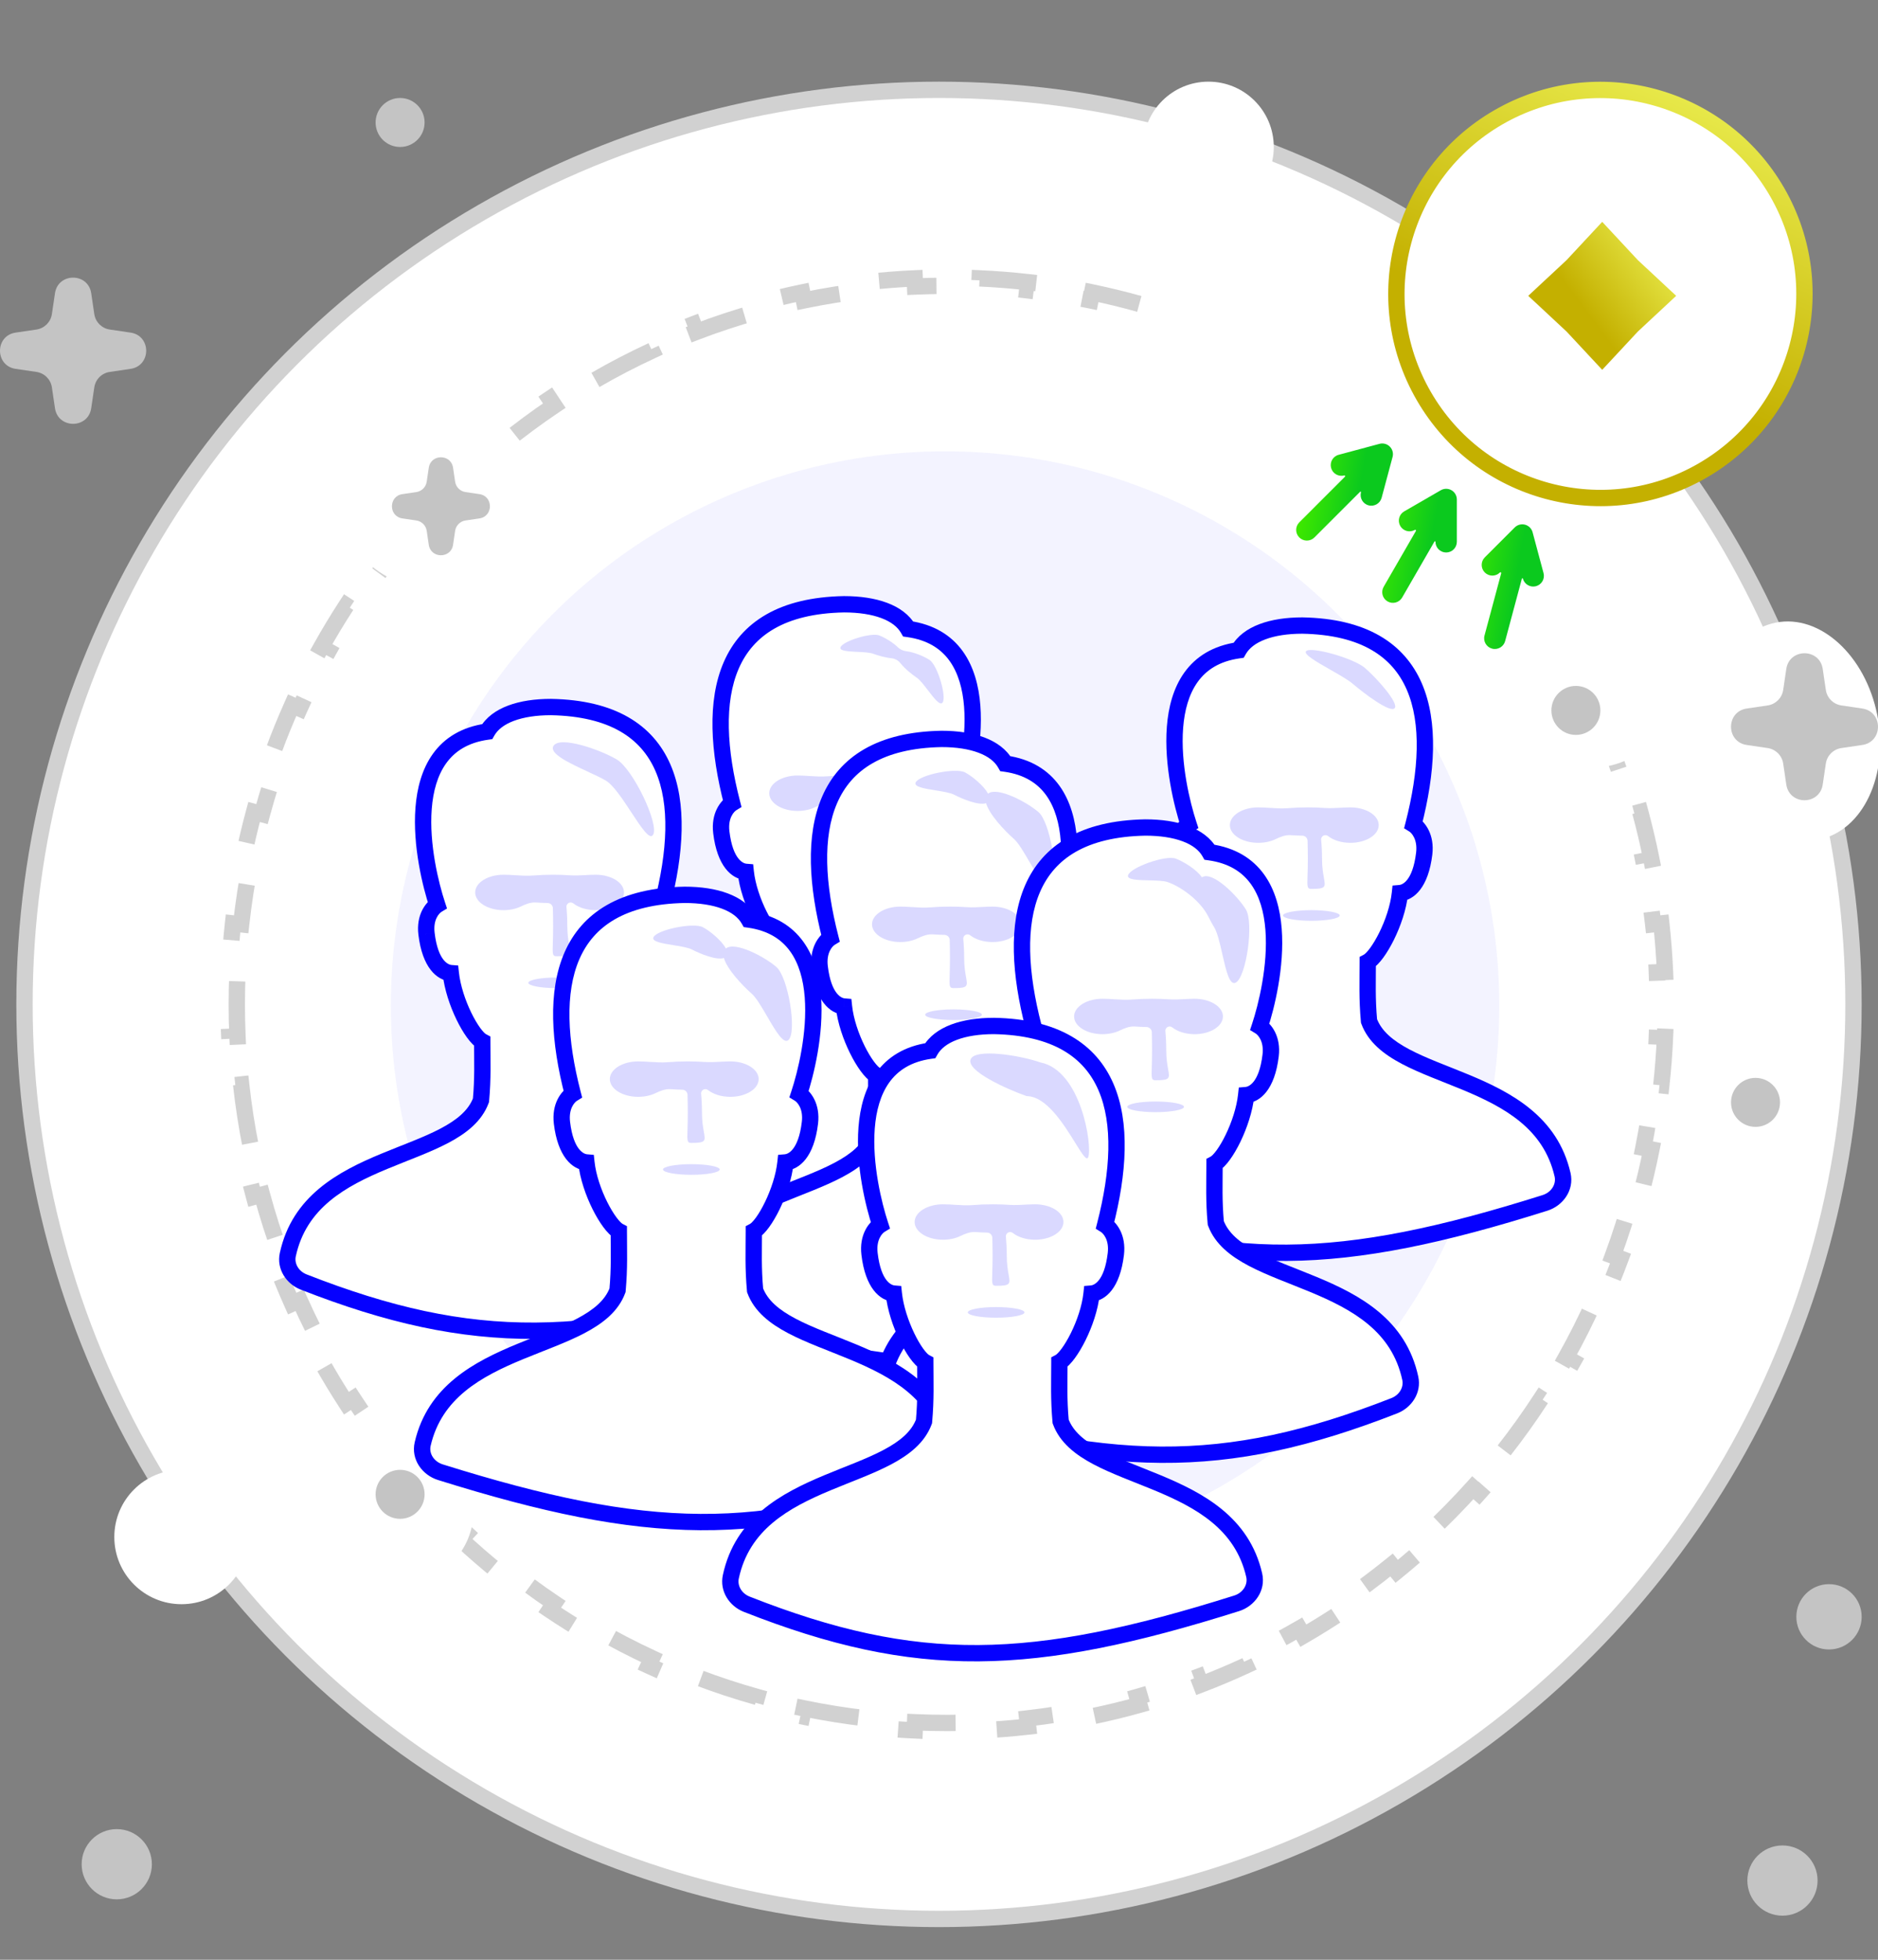 <svg width="115" height="120" viewBox="0 0 115 120" fill="none" xmlns="http://www.w3.org/2000/svg">
<rect x="0" y="0" width="115" height="120" fill="#808080" stroke="none"/>
<g clip-path="url(#clip0)">
<circle cx="57.5" cy="61.5" r="56" fill="white" stroke="#D1D1D1"/>
<path d="M101.73 56.543C101.838 57.523 101.914 58.514 101.957 59.513L101.457 59.535C101.486 60.186 101.5 60.841 101.5 61.5C101.5 62.159 101.486 62.814 101.457 63.465L101.957 63.487C101.914 64.486 101.838 65.477 101.73 66.457L101.233 66.403C101.089 67.714 100.889 69.008 100.633 70.282L101.124 70.381C100.928 71.36 100.7 72.327 100.441 73.281L99.959 73.151C99.615 74.421 99.216 75.669 98.765 76.891L99.234 77.064C98.889 77.999 98.513 78.919 98.109 79.823L97.653 79.618C97.116 80.818 96.528 81.988 95.891 83.127L96.328 83.371C95.842 84.24 95.329 85.09 94.788 85.921L94.369 85.648C93.654 86.748 92.891 87.814 92.084 88.842L92.477 89.15C91.864 89.932 91.224 90.693 90.561 91.43L90.189 91.096C89.313 92.07 88.394 93.005 87.436 93.896L87.777 94.262C87.05 94.938 86.3 95.59 85.529 96.216L85.214 95.828C84.198 96.653 83.145 97.433 82.058 98.164L82.337 98.579C81.514 99.132 80.672 99.659 79.811 100.157L79.561 99.724C78.43 100.378 77.268 100.982 76.077 101.533L76.287 101.987C75.388 102.403 74.473 102.789 73.542 103.144L73.364 102.677C72.147 103.142 70.904 103.553 69.637 103.908L69.772 104.389C68.82 104.656 67.854 104.892 66.876 105.094L66.775 104.604C65.503 104.868 64.21 105.075 62.9 105.224L62.957 105.721C61.976 105.832 60.986 105.911 59.987 105.955L59.965 105.456C59.313 105.485 58.658 105.5 58 105.5C57.342 105.5 56.687 105.485 56.035 105.456L56.013 105.955C55.014 105.911 54.024 105.832 53.043 105.721L53.1 105.224C51.789 105.075 50.497 104.868 49.225 104.604L49.123 105.094C48.146 104.892 47.181 104.656 46.228 104.389L46.363 103.908C45.096 103.553 43.853 103.142 42.636 102.677L42.458 103.144C41.527 102.789 40.612 102.403 39.713 101.987L39.923 101.533C38.732 100.982 37.57 100.378 36.439 99.724L36.189 100.157C35.328 99.659 34.486 99.132 33.663 98.579L33.942 98.164C32.855 97.433 31.802 96.653 30.786 95.828L30.471 96.216C29.7 95.59 28.95 94.938 28.223 94.262L28.564 93.896C27.605 93.005 26.687 92.07 25.811 91.096L25.439 91.43C24.776 90.693 24.136 89.932 23.523 89.15L23.916 88.842C23.109 87.814 22.346 86.748 21.631 85.648L21.212 85.921C20.671 85.09 20.158 84.24 19.672 83.371L20.109 83.127C19.472 81.988 18.884 80.818 18.347 79.618L17.891 79.823C17.487 78.919 17.111 77.999 16.766 77.064L17.235 76.891C16.784 75.669 16.385 74.421 16.041 73.151L15.559 73.281C15.3 72.327 15.072 71.36 14.876 70.381L15.367 70.282C15.111 69.008 14.911 67.714 14.767 66.403L14.27 66.457C14.162 65.477 14.086 64.486 14.043 63.487L14.543 63.465C14.514 62.814 14.5 62.159 14.5 61.5C14.5 60.841 14.514 60.186 14.543 59.535L14.043 59.513C14.086 58.514 14.162 57.523 14.27 56.543L14.767 56.597C14.911 55.286 15.111 53.992 15.367 52.718L14.876 52.619C15.072 51.64 15.3 50.673 15.559 49.718L16.041 49.849C16.385 48.579 16.784 47.331 17.235 46.109L16.766 45.936C17.111 45.001 17.487 44.081 17.891 43.178L18.347 43.382C18.884 42.182 19.472 41.012 20.109 39.873L19.672 39.629C20.158 38.76 20.671 37.91 21.212 37.079L21.631 37.352C22.346 36.252 23.109 35.186 23.916 34.158L23.523 33.849C24.136 33.068 24.776 32.307 25.439 31.57L25.811 31.904C26.687 30.93 27.605 29.995 28.564 29.104L28.223 28.738C28.95 28.062 29.7 27.41 30.471 26.784L30.786 27.172C31.802 26.347 32.855 25.567 33.942 24.836L33.663 24.421C34.486 23.867 35.328 23.341 36.189 22.843L36.439 23.276C37.57 22.622 38.732 22.018 39.923 21.467L39.713 21.014C40.612 20.597 41.527 20.211 42.458 19.856L42.636 20.323C43.853 19.858 45.096 19.447 46.363 19.092L46.228 18.611C47.181 18.344 48.146 18.108 49.123 17.906L49.225 18.395C50.497 18.132 51.789 17.925 53.1 17.776L53.043 17.279C54.024 17.168 55.014 17.09 56.013 17.045L56.035 17.544C56.687 17.515 57.342 17.5 58 17.5C58.658 17.5 59.313 17.515 59.965 17.544L59.987 17.045C60.986 17.09 61.976 17.168 62.957 17.279L62.9 17.776C64.21 17.925 65.503 18.132 66.775 18.395L66.876 17.906C67.854 18.108 68.82 18.344 69.772 18.611L69.637 19.092C70.904 19.447 72.147 19.858 73.364 20.323L73.542 19.856C74.473 20.211 75.388 20.597 76.287 21.014L76.077 21.467C77.268 22.018 78.43 22.622 79.561 23.276L79.811 22.843C80.672 23.341 81.514 23.867 82.337 24.421L82.058 24.836C83.145 25.567 84.198 26.347 85.214 27.172L85.529 26.784C86.3 27.41 87.05 28.062 87.777 28.738L87.436 29.104C88.394 29.995 89.313 30.93 90.189 31.904L90.561 31.57C91.224 32.307 91.864 33.068 92.477 33.849L92.084 34.158C92.891 35.186 93.654 36.252 94.369 37.352L94.788 37.079C95.329 37.91 95.842 38.76 96.328 39.629L95.891 39.873C96.528 41.012 97.116 42.182 97.653 43.382L98.109 43.178C98.513 44.081 98.889 45.001 99.234 45.936L98.765 46.109C99.216 47.331 99.615 48.579 99.959 49.849L100.441 49.718C100.7 50.673 100.928 51.64 101.124 52.619L100.633 52.718C100.889 53.992 101.089 55.286 101.233 56.597L101.73 56.543Z" stroke="#D1D1D1" stroke-dasharray="4 3"/>
<ellipse cx="26.5" cy="31" rx="5.5" ry="5" fill="white"/>
<ellipse cx="110.053" cy="44.767" rx="5" ry="6.772" transform="rotate(-11.173 110.053 44.767)" fill="white"/>
<ellipse cx="97.5" cy="43" rx="4.5" ry="4" fill="white"/>
<circle cx="24.5" cy="92.5" r="4.5" fill="white"/>
<circle r="4" transform="matrix(-1 0 0 1 74 9)" fill="white"/>
<ellipse cx="11.114" cy="94.114" rx="4.114" ry="4.114" fill="white"/>
<path d="M26.256 28.642C26.383 27.786 27.617 27.786 27.744 28.642L27.87 29.496C27.919 29.824 28.176 30.081 28.504 30.13L29.358 30.256C30.214 30.383 30.214 31.617 29.358 31.744L28.504 31.87C28.176 31.919 27.919 32.176 27.87 32.504L27.744 33.358C27.617 34.214 26.383 34.214 26.256 33.358L26.13 32.504C26.081 32.176 25.824 31.919 25.496 31.87L24.642 31.744C23.786 31.617 23.786 30.383 24.642 30.256L25.496 30.13C25.824 30.081 26.081 29.824 26.13 29.496L26.256 28.642Z" fill="#C4C4C4"/>
<path d="M109.384 40.963C109.574 39.679 111.426 39.679 111.616 40.963L111.805 42.244C111.878 42.736 112.264 43.122 112.756 43.195L114.037 43.384C115.321 43.574 115.321 45.426 114.037 45.616L112.756 45.805C112.264 45.878 111.878 46.264 111.805 46.756L111.616 48.037C111.426 49.321 109.574 49.321 109.384 48.037L109.195 46.756C109.122 46.264 108.736 45.878 108.244 45.805L106.963 45.616C105.679 45.426 105.679 43.574 106.963 43.384L108.244 43.195C108.736 43.122 109.122 42.736 109.195 42.244L109.384 40.963Z" fill="#C4C4C4"/>
<path d="M3.366 17.958C3.555 16.681 5.397 16.681 5.586 17.958L5.774 19.232C5.846 19.721 6.23 20.105 6.72 20.178L7.994 20.366C9.271 20.555 9.271 22.397 7.994 22.586L6.72 22.774C6.23 22.846 5.846 23.23 5.774 23.72L5.586 24.994C5.397 26.271 3.555 26.271 3.366 24.994L3.178 23.72C3.106 23.23 2.721 22.846 2.232 22.774L0.958 22.586C-0.319 22.397 -0.319 20.555 0.958 20.366L2.232 20.178C2.721 20.105 3.106 19.721 3.178 19.232L3.366 17.958Z" fill="#C4C4C4"/>
<path d="M69.426 -5.046C69.544 -5.847 70.698 -5.847 70.817 -5.046L70.934 -4.248C70.98 -3.941 71.221 -3.7 71.527 -3.655L72.326 -3.537C73.126 -3.419 73.126 -2.264 72.326 -2.146L71.527 -2.028C71.221 -1.983 70.98 -1.742 70.934 -1.436L70.817 -0.637C70.698 0.163 69.544 0.163 69.426 -0.637L69.308 -1.436C69.263 -1.742 69.022 -1.983 68.715 -2.028L67.917 -2.146C67.116 -2.264 67.116 -3.419 67.917 -3.537L68.715 -3.655C69.022 -3.7 69.263 -3.941 69.308 -4.248L69.426 -5.046Z" fill="#C4C4C4"/>
<circle cx="24.5" cy="91.5" r="1.5" fill="#C4C4C4"/>
<ellipse cx="109.15" cy="115.15" rx="2.15" ry="2.15" fill="#C4C4C4"/>
<ellipse cx="7.15" cy="114.15" rx="2.15" ry="2.15" fill="#C4C4C4"/>
<circle cx="112" cy="99" r="2" fill="#C4C4C4"/>
<circle cx="96.5" cy="43.5" r="1.5" fill="#C4C4C4"/>
<circle cx="107.5" cy="67.5" r="1.5" fill="#C4C4C4"/>
<circle cx="24.5" cy="7.5" r="1.5" fill="#C4C4C4"/>
<path d="M93.313 41.962C89.122 47.412 80.171 47.56 74.015 42.827C67.858 38.093 65.221 29.034 69.412 23.584C73.603 18.133 70.876 10.177 89.192 23.089C108.992 37.048 97.504 36.511 93.313 41.962Z" fill="white"/>
<circle opacity="0.05" cx="57.871" cy="61.574" r="33.938" fill="#0500FF"/>
<path d="M55.996 61.215C55.871 59.828 55.919 58.859 55.919 57.592C56.545 57.262 57.668 55.16 57.858 53.385C58.35 53.345 59.127 52.863 59.355 50.96C59.477 49.938 58.99 49.363 58.693 49.183C59.495 46.765 61.16 39.287 55.613 38.514C55.042 37.509 53.581 37 51.681 37C44.082 37.14 43.165 42.754 44.831 49.183C44.535 49.363 44.047 49.938 44.169 50.96C44.398 52.863 45.173 53.345 45.666 53.385C45.855 55.16 47.022 57.262 47.651 57.592C47.651 58.859 47.698 59.828 47.572 61.215C46.16 65.023 37.116 64.249 35.641 70.627C35.464 71.392 35.975 72.118 36.723 72.352C49.384 76.319 56.438 76.511 66.929 72.406C67.613 72.138 68.061 71.445 67.906 70.725C66.506 64.241 57.416 65.043 55.996 61.215Z" fill="white"/>
<path d="M55.996 61.215L55.498 61.26L55.504 61.326L55.527 61.389L55.996 61.215ZM55.919 57.592L55.686 57.149L55.419 57.29V57.592H55.919ZM57.858 53.385L57.817 52.887L57.404 52.92L57.361 53.332L57.858 53.385ZM59.355 50.96L58.858 50.9L58.858 50.901L59.355 50.96ZM58.693 49.183L58.218 49.025L58.093 49.403L58.433 49.61L58.693 49.183ZM55.613 38.514L55.178 38.761L55.3 38.975L55.544 39.009L55.613 38.514ZM51.681 37V36.5L51.672 36.5L51.681 37ZM44.831 49.183L45.092 49.609L45.408 49.416L45.315 49.057L44.831 49.183ZM44.169 50.96L43.673 51.019L43.673 51.019L44.169 50.96ZM45.666 53.385L46.163 53.332L46.12 52.92L45.707 52.887L45.666 53.385ZM47.651 57.592H48.151V57.289L47.883 57.149L47.651 57.592ZM47.572 61.215L48.041 61.389L48.064 61.326L48.07 61.26L47.572 61.215ZM66.929 72.406L67.111 72.872L66.929 72.406ZM67.906 70.725L68.394 70.62L67.906 70.725ZM35.641 70.627L35.154 70.514L35.641 70.627ZM36.723 72.352L36.872 71.875L36.723 72.352ZM56.494 61.17C56.371 59.812 56.419 58.881 56.419 57.592H55.419C55.419 58.837 55.37 59.843 55.498 61.26L56.494 61.17ZM56.151 58.034C56.416 57.895 56.66 57.62 56.864 57.338C57.081 57.038 57.301 56.663 57.502 56.249C57.902 55.425 58.252 54.399 58.355 53.438L57.361 53.332C57.273 54.147 56.968 55.059 56.602 55.812C56.42 56.187 56.23 56.509 56.054 56.752C55.866 57.012 55.735 57.123 55.686 57.149L56.151 58.034ZM57.899 53.883C58.738 53.814 59.611 53.028 59.851 51.019L58.858 50.901C58.643 52.697 57.963 52.875 57.817 52.887L57.899 53.883ZM59.851 51.02C59.997 49.802 59.416 49.037 58.953 48.756L58.433 49.61C58.564 49.69 58.957 50.075 58.858 50.9L59.851 51.02ZM59.167 49.34C59.577 48.105 60.216 45.557 60.032 43.193C59.94 42.007 59.637 40.824 58.953 39.874C58.256 38.909 57.195 38.229 55.682 38.019L55.544 39.009C56.805 39.185 57.615 39.73 58.142 40.459C58.679 41.205 58.951 42.187 59.035 43.27C59.204 45.443 58.61 47.843 58.218 49.025L59.167 49.34ZM56.048 38.267C55.688 37.632 55.067 37.191 54.321 36.912C53.575 36.632 52.671 36.5 51.681 36.5V37.5C52.591 37.5 53.368 37.622 53.97 37.848C54.572 38.074 54.968 38.39 55.178 38.761L56.048 38.267ZM51.672 36.5C49.713 36.536 48.143 36.926 46.922 37.625C45.695 38.328 44.849 39.328 44.323 40.533C43.284 42.915 43.506 46.063 44.347 49.308L45.315 49.057C44.49 45.873 44.338 43 45.24 40.933C45.685 39.914 46.389 39.083 47.419 38.493C48.456 37.899 49.85 37.534 51.691 37.5L51.672 36.5ZM44.571 48.756C44.109 49.038 43.528 49.801 43.673 51.019L44.666 50.901C44.567 50.075 44.961 49.689 45.092 49.609L44.571 48.756ZM43.673 51.019C43.914 53.028 44.786 53.814 45.625 53.883L45.707 52.887C45.561 52.875 44.881 52.697 44.666 50.9L43.673 51.019ZM45.169 53.438C45.272 54.402 45.635 55.429 46.046 56.254C46.253 56.668 46.479 57.043 46.7 57.342C46.909 57.624 47.156 57.897 47.418 58.034L47.883 57.149C47.831 57.122 47.697 57.008 47.504 56.747C47.324 56.504 47.128 56.181 46.941 55.807C46.565 55.054 46.25 54.143 46.163 53.332L45.169 53.438ZM47.151 57.592C47.151 58.881 47.197 59.812 47.075 61.17L48.07 61.26C48.198 59.843 48.151 58.838 48.151 57.592H47.151ZM47.104 61.041C46.816 61.817 46.122 62.408 45.087 62.953C44.045 63.501 42.788 63.94 41.44 64.495C38.814 65.576 35.953 67.06 35.154 70.514L36.128 70.74C36.804 67.816 39.202 66.498 41.821 65.42C43.094 64.895 44.455 64.415 45.552 63.838C46.656 63.257 47.623 62.517 48.041 61.389L47.104 61.041ZM36.573 72.829C42.923 74.819 47.906 75.875 52.636 75.906C57.374 75.937 61.824 74.94 67.111 72.872L66.746 71.94C61.542 73.977 57.22 74.936 52.643 74.906C48.058 74.876 43.184 73.853 36.872 71.875L36.573 72.829ZM68.394 70.62C67.636 67.109 64.782 65.603 62.15 64.512C60.799 63.952 59.539 63.512 58.492 62.961C57.452 62.415 56.755 61.822 56.465 61.041L55.527 61.389C55.947 62.522 56.919 63.264 58.026 63.846C59.127 64.425 60.493 64.907 61.767 65.436C64.385 66.522 66.775 67.857 67.417 70.831L68.394 70.62ZM67.111 72.872C67.983 72.53 68.61 71.62 68.394 70.62L67.417 70.831C67.512 71.271 67.243 71.746 66.746 71.94L67.111 72.872ZM35.154 70.514C34.906 71.582 35.627 72.533 36.573 72.829L36.872 71.875C36.323 71.703 36.021 71.202 36.128 70.74L35.154 70.514Z" fill="#0500FF"/>
<path d="M29.453 67.371C29.578 65.992 29.53 65.029 29.53 63.768C28.908 63.441 27.793 61.351 27.604 59.585C27.115 59.545 26.343 59.066 26.117 57.174C25.995 56.158 26.48 55.587 26.775 55.407C25.978 53.003 24.324 45.567 29.834 44.798C30.401 43.799 31.852 43.293 33.739 43.293C41.288 43.432 42.198 49.014 40.543 55.407C40.837 55.587 41.322 56.158 41.201 57.174C40.974 59.066 40.203 59.545 39.714 59.585C39.526 61.35 38.367 63.441 37.743 63.768C37.743 65.029 37.696 65.992 37.82 67.371C39.224 71.158 48.206 70.388 49.672 76.73C49.848 77.491 49.34 78.212 48.597 78.445C36.021 82.39 29.014 82.581 18.594 78.499C17.915 78.233 17.469 77.543 17.623 76.828C19.014 70.38 28.043 71.177 29.453 67.371Z" fill="white"/>
<path d="M29.453 67.371L29.951 67.416L29.945 67.482L29.922 67.545L29.453 67.371ZM29.53 63.768L29.763 63.326L30.03 63.467V63.768H29.53ZM27.604 59.585L27.645 59.087L28.058 59.121L28.101 59.532L27.604 59.585ZM26.117 57.174L26.614 57.114L26.614 57.115L26.117 57.174ZM26.775 55.407L27.249 55.25L27.374 55.627L27.035 55.834L26.775 55.407ZM29.834 44.798L30.268 45.045L30.147 45.259L29.903 45.293L29.834 44.798ZM33.739 43.293V42.793L33.748 42.793L33.739 43.293ZM40.543 55.407L40.283 55.834L39.967 55.64L40.059 55.282L40.543 55.407ZM41.201 57.174L41.697 57.233L41.697 57.233L41.201 57.174ZM39.714 59.585L39.217 59.532L39.26 59.121L39.673 59.087L39.714 59.585ZM37.743 63.768H37.243V63.466L37.51 63.326L37.743 63.768ZM37.82 67.371L37.352 67.545L37.328 67.482L37.322 67.416L37.82 67.371ZM18.594 78.499L18.412 78.965L18.594 78.499ZM17.623 76.828L17.135 76.722L17.623 76.828ZM49.672 76.73L50.159 76.617L49.672 76.73ZM48.597 78.445L48.448 77.968H48.448L48.597 78.445ZM28.955 67.326C29.077 65.976 29.03 65.051 29.03 63.768H30.03C30.03 65.007 30.078 66.007 29.951 67.416L28.955 67.326ZM29.297 64.211C29.034 64.072 28.791 63.798 28.588 63.518C28.372 63.219 28.154 62.846 27.954 62.434C27.557 61.614 27.209 60.594 27.107 59.639L28.101 59.532C28.188 60.342 28.491 61.249 28.854 61.998C29.035 62.37 29.224 62.691 29.398 62.932C29.585 63.19 29.715 63.301 29.763 63.326L29.297 64.211ZM27.563 60.084C26.727 60.015 25.859 59.231 25.621 57.233L26.614 57.115C26.827 58.901 27.503 59.075 27.645 59.087L27.563 60.084ZM25.621 57.233C25.476 56.022 26.054 55.261 26.515 54.98L27.035 55.834C26.906 55.912 26.515 56.295 26.614 57.114L25.621 57.233ZM26.3 55.564C25.893 54.335 25.258 51.802 25.441 49.45C25.533 48.272 25.833 47.094 26.514 46.15C27.206 45.189 28.261 44.513 29.765 44.303L29.903 45.293C28.651 45.468 27.847 46.009 27.325 46.734C26.791 47.475 26.522 48.451 26.438 49.528C26.27 51.688 26.86 54.075 27.249 55.25L26.3 55.564ZM29.399 44.551C29.757 43.919 30.374 43.481 31.116 43.203C31.858 42.924 32.755 42.793 33.739 42.793V43.793C32.836 43.793 32.065 43.915 31.467 44.139C30.869 44.363 30.477 44.677 30.268 45.045L29.399 44.551ZM33.748 42.793C35.695 42.829 37.255 43.216 38.468 43.912C39.688 44.611 40.528 45.606 41.051 46.805C42.084 49.175 41.863 52.305 41.027 55.532L40.059 55.282C40.879 52.116 41.03 49.259 40.134 47.205C39.692 46.192 38.993 45.366 37.971 44.779C36.942 44.189 35.558 43.827 33.73 43.793L33.748 42.793ZM40.804 54.98C41.264 55.261 41.842 56.022 41.697 57.233L40.704 57.115C40.802 56.295 40.411 55.912 40.283 55.834L40.804 54.98ZM41.697 57.233C41.458 59.231 40.591 60.015 39.755 60.084L39.673 59.087C39.815 59.075 40.49 58.901 40.704 57.114L41.697 57.233ZM40.211 59.638C40.109 60.597 39.748 61.619 39.339 62.439C39.134 62.851 38.91 63.224 38.69 63.522C38.482 63.802 38.237 64.073 37.975 64.211L37.51 63.326C37.561 63.299 37.694 63.186 37.886 62.927C38.064 62.686 38.259 62.364 38.445 61.992C38.818 61.244 39.131 60.338 39.217 59.532L40.211 59.638ZM38.243 63.768C38.243 65.05 38.197 65.976 38.318 67.326L37.322 67.416C37.195 66.007 37.243 65.007 37.243 63.768H38.243ZM38.289 67.197C38.575 67.968 39.263 68.555 40.291 69.097C41.326 69.642 42.574 70.078 43.913 70.63C46.522 71.705 49.365 73.181 50.159 76.617L49.185 76.843C48.513 73.937 46.133 72.627 43.532 71.555C42.267 71.033 40.915 70.555 39.825 69.981C38.728 69.404 37.767 68.667 37.352 67.545L38.289 67.197ZM48.747 78.922C42.44 80.901 37.489 81.951 32.791 81.982C28.084 82.013 23.663 81.021 18.412 78.965L18.776 78.033C23.945 80.058 28.238 81.012 32.784 80.982C37.338 80.952 42.179 79.935 48.448 77.968L48.747 78.922ZM17.135 76.722C17.888 73.23 20.725 71.732 23.339 70.647C24.681 70.09 25.932 69.653 26.973 69.105C28.005 68.562 28.697 67.973 28.985 67.197L29.922 67.545C29.504 68.672 28.539 69.411 27.438 69.99C26.345 70.565 24.988 71.045 23.723 71.571C21.122 72.65 18.75 73.978 18.112 76.933L17.135 76.722ZM18.412 78.965C17.544 78.624 16.92 77.718 17.135 76.722L18.112 76.933C18.018 77.369 18.285 77.841 18.776 78.033L18.412 78.965ZM50.159 76.617C50.405 77.681 49.689 78.627 48.747 78.922L48.448 77.968C48.991 77.798 49.291 77.301 49.185 76.843L50.159 76.617Z" fill="#0500FF"/>
<path d="M75.465 62.517C75.59 61.13 75.542 60.162 75.542 58.894C74.919 58.565 73.804 56.463 73.616 54.688C73.126 54.647 72.355 54.165 72.129 52.263C72.007 51.241 72.491 50.666 72.786 50.485C71.99 48.068 70.336 40.589 75.845 39.816C76.412 38.811 77.864 38.303 79.751 38.303C87.299 38.443 88.21 44.057 86.555 50.485C86.849 50.666 87.334 51.241 87.212 52.263C86.986 54.165 86.215 54.647 85.726 54.688C85.538 56.462 84.379 58.565 83.754 58.894C83.754 60.162 83.708 61.13 83.832 62.517C85.236 66.326 94.218 65.552 95.684 71.93C95.86 72.695 95.352 73.421 94.609 73.655C82.033 77.622 75.026 77.814 64.606 73.709C63.926 73.441 63.481 72.748 63.635 72.028C65.026 65.544 74.054 66.346 75.465 62.517Z" fill="white"/>
<path d="M75.465 62.517L75.963 62.562L75.957 62.628L75.934 62.69L75.465 62.517ZM75.542 58.894L75.776 58.453L76.042 58.593V58.894H75.542ZM73.616 54.688L73.657 54.189L74.069 54.224L74.113 54.635L73.616 54.688ZM72.129 52.263L72.626 52.203L72.626 52.204L72.129 52.263ZM72.786 50.485L73.261 50.329L73.385 50.705L73.048 50.912L72.786 50.485ZM75.845 39.816L76.281 40.062L76.159 40.277L75.915 40.312L75.845 39.816ZM79.751 38.303V37.803L79.76 37.803L79.751 38.303ZM86.555 50.485L86.293 50.911L85.979 50.718L86.071 50.361L86.555 50.485ZM87.212 52.263L87.709 52.321L87.709 52.322L87.212 52.263ZM85.726 54.688L85.228 54.635L85.272 54.224L85.684 54.189L85.726 54.688ZM83.754 58.894H83.254V58.593L83.521 58.452L83.754 58.894ZM83.832 62.517L83.363 62.69L83.34 62.628L83.334 62.562L83.832 62.517ZM64.606 73.709L64.422 74.174L64.606 73.709ZM63.635 72.028L63.146 71.923L63.635 72.028ZM95.684 71.93L96.171 71.818L95.684 71.93ZM94.609 73.655L94.459 73.178L94.609 73.655ZM74.967 62.473C75.089 61.115 75.042 60.184 75.042 58.894H76.042C76.042 60.14 76.09 61.145 75.963 62.562L74.967 62.473ZM75.308 59.336C75.044 59.197 74.802 58.922 74.599 58.64C74.383 58.34 74.165 57.964 73.966 57.55C73.568 56.726 73.221 55.701 73.119 54.74L74.113 54.635C74.2 55.45 74.504 56.363 74.867 57.116C75.047 57.49 75.236 57.813 75.411 58.056C75.598 58.316 75.728 58.427 75.776 58.453L75.308 59.336ZM73.575 55.186C72.737 55.117 71.871 54.328 71.632 52.322L72.626 52.204C72.839 54.003 73.516 54.178 73.657 54.189L73.575 55.186ZM71.633 52.322C71.487 51.106 72.064 50.342 72.525 50.059L73.048 50.912C72.919 50.991 72.527 51.376 72.626 52.203L71.633 52.322ZM72.311 50.642C71.904 49.406 71.27 46.859 71.453 44.496C71.544 43.311 71.845 42.127 72.525 41.178C73.216 40.213 74.272 39.532 75.776 39.321L75.915 40.312C74.665 40.487 73.86 41.031 73.338 41.761C72.803 42.507 72.534 43.489 72.45 44.573C72.281 46.746 72.872 49.147 73.261 50.329L72.311 50.642ZM75.41 39.571C75.768 38.936 76.385 38.495 77.127 38.215C77.869 37.935 78.767 37.803 79.751 37.803V38.803C78.848 38.803 78.077 38.925 77.48 39.151C76.882 39.376 76.49 39.692 76.281 40.062L75.41 39.571ZM79.76 37.803C81.707 37.839 83.268 38.229 84.481 38.928C85.701 39.632 86.541 40.632 87.063 41.837C88.095 44.218 87.875 47.365 87.039 50.61L86.071 50.361C86.891 47.177 87.042 44.303 86.145 42.235C85.703 41.215 85.004 40.384 83.981 39.795C82.953 39.201 81.569 38.837 79.742 38.803L79.76 37.803ZM86.817 50.059C87.276 50.342 87.853 51.106 87.709 52.321L86.716 52.204C86.814 51.377 86.422 50.99 86.293 50.911L86.817 50.059ZM87.709 52.322C87.47 54.328 86.605 55.117 85.767 55.186L85.684 54.189C85.825 54.178 86.501 54.003 86.716 52.203L87.709 52.322ZM86.223 54.74C86.121 55.704 85.76 56.731 85.352 57.555C85.146 57.969 84.922 58.344 84.702 58.644C84.495 58.926 84.25 59.198 83.988 59.337L83.521 58.452C83.571 58.426 83.705 58.312 83.897 58.051C84.075 57.808 84.27 57.485 84.456 57.111C84.83 56.357 85.143 55.447 85.228 54.635L86.223 54.74ZM84.254 58.894C84.254 60.183 84.208 61.115 84.33 62.473L83.334 62.562C83.207 61.145 83.254 60.141 83.254 58.894H84.254ZM84.301 62.345C84.587 63.121 85.276 63.712 86.304 64.256C87.339 64.804 88.587 65.243 89.926 65.798C92.535 66.88 95.377 68.364 96.171 71.818L95.197 72.042C94.525 69.118 92.142 67.8 89.543 66.722C88.278 66.198 86.926 65.717 85.836 65.14C84.739 64.559 83.778 63.818 83.363 62.69L84.301 62.345ZM94.759 74.132C88.452 76.121 83.501 77.178 78.802 77.209C74.095 77.24 69.674 76.243 64.422 74.174L64.789 73.243C69.958 75.28 74.25 76.239 78.796 76.209C83.349 76.179 88.19 75.156 94.459 73.178L94.759 74.132ZM63.146 71.923C63.899 68.413 66.735 66.907 69.35 65.815C70.692 65.255 71.943 64.815 72.983 64.265C74.015 63.719 74.708 63.126 74.996 62.345L75.934 62.69C75.517 63.823 74.552 64.566 73.451 65.149C72.358 65.727 71 66.21 69.735 66.738C67.136 67.823 64.762 69.159 64.124 72.133L63.146 71.923ZM64.422 74.174C63.553 73.832 62.933 72.92 63.146 71.923L64.124 72.133C64.029 72.576 64.299 73.05 64.789 73.243L64.422 74.174ZM96.171 71.818C96.416 72.883 95.703 73.834 94.759 74.132L94.459 73.178C95 73.007 95.303 72.507 95.197 72.042L96.171 71.818Z" fill="#0500FF"/>
<g opacity="0.15">
<path d="M52.514 39.916C51.945 39.888 51.383 39.86 51.468 39.634C51.607 39.26 53.333 38.719 53.837 38.907C54.153 39.025 54.672 39.331 54.982 39.635C55.116 39.768 55.308 39.855 55.496 39.876C55.97 39.929 56.613 40.202 56.929 40.415C57.408 40.737 57.974 42.638 57.722 43.014C57.569 43.24 57.2 42.759 56.827 42.272C56.582 41.952 56.336 41.63 56.146 41.503C55.86 41.31 55.406 40.948 55.139 40.608C55.012 40.445 54.809 40.327 54.603 40.307C54.216 40.271 53.742 40.132 53.461 40.027C53.261 39.953 52.886 39.934 52.514 39.916Z" fill="#0500FF"/>
<path d="M53.832 54.104C53.832 54.284 53.055 54.43 52.096 54.43C51.138 54.43 50.36 54.284 50.36 54.104C50.36 53.925 51.138 53.779 52.096 53.779C53.055 53.779 53.832 53.925 53.832 54.104Z" fill="#0500FF"/>
<path d="M49.903 49.43C49.609 49.572 49.241 49.656 48.841 49.656C47.883 49.656 47.105 49.17 47.105 48.571C47.105 47.972 47.883 47.486 48.841 47.486C49.083 47.486 49.326 47.502 49.569 47.517C49.936 47.541 50.303 47.564 50.666 47.534C51.046 47.503 51.454 47.486 51.879 47.486C52.242 47.486 52.594 47.498 52.925 47.522C53.236 47.543 53.548 47.526 53.861 47.509C54.069 47.498 54.276 47.486 54.483 47.486C55.442 47.486 56.219 47.972 56.219 48.571C56.219 49.17 55.442 49.656 54.483 49.656C53.935 49.656 53.446 49.497 53.128 49.249C53.072 49.206 53.006 49.181 52.936 49.186C52.79 49.196 52.68 49.326 52.694 49.471C52.728 49.827 52.747 50.22 52.747 50.633C52.747 51.149 52.813 51.524 52.861 51.795C52.964 52.372 52.982 52.477 52.096 52.477C51.835 52.477 51.839 52.357 51.86 51.672C51.868 51.413 51.879 51.075 51.879 50.633C51.879 50.244 51.871 49.874 51.864 49.535C51.86 49.361 51.718 49.222 51.544 49.218C51.297 49.213 51.057 49.202 50.826 49.186C50.505 49.164 50.192 49.29 49.903 49.43Z" fill="#0500FF"/>
</g>
<g opacity="0.15">
<path d="M39.993 51.115C39.789 51.461 39.263 50.661 38.664 49.749C38.141 48.953 37.562 48.071 37.093 47.794C36.81 47.628 36.405 47.44 35.975 47.24C34.873 46.729 33.616 46.145 33.89 45.678C34.272 45.031 36.755 45.907 37.761 46.499C38.767 47.092 40.374 50.468 39.993 51.115Z" fill="#0500FF"/>
<path d="M35.824 60.18C35.824 60.359 35.047 60.505 34.088 60.505C33.13 60.505 32.352 60.359 32.352 60.18C32.352 60 33.13 59.854 34.088 59.854C35.047 59.854 35.824 60 35.824 60.18Z" fill="#0500FF"/>
<path d="M31.895 55.505C31.602 55.647 31.233 55.731 30.834 55.731C29.875 55.731 29.098 55.246 29.098 54.646C29.098 54.047 29.875 53.561 30.834 53.561C31.075 53.561 31.318 53.577 31.561 53.592C31.928 53.616 32.295 53.639 32.658 53.609C33.038 53.578 33.446 53.561 33.871 53.561C34.235 53.561 34.586 53.574 34.917 53.597C35.228 53.618 35.541 53.601 35.853 53.584C36.061 53.573 36.268 53.561 36.475 53.561C37.434 53.561 38.211 54.047 38.211 54.646C38.211 55.246 37.434 55.731 36.475 55.731C35.927 55.731 35.438 55.572 35.12 55.324C35.065 55.281 34.998 55.256 34.928 55.261C34.782 55.271 34.672 55.401 34.686 55.546C34.72 55.902 34.739 56.295 34.739 56.708C34.739 57.224 34.806 57.599 34.854 57.87C34.956 58.447 34.974 58.552 34.088 58.552C33.827 58.552 33.831 58.433 33.853 57.747C33.861 57.489 33.871 57.15 33.871 56.708C33.871 56.32 33.863 55.949 33.856 55.61C33.852 55.436 33.71 55.297 33.536 55.294C33.289 55.289 33.049 55.278 32.818 55.261C32.497 55.239 32.184 55.365 31.895 55.505Z" fill="#0500FF"/>
</g>
<path d="M61.941 69.46C61.817 68.073 61.864 67.104 61.864 65.837C62.487 65.507 63.602 63.406 63.79 61.63C64.28 61.59 65.051 61.108 65.277 59.205C65.399 58.183 64.915 57.608 64.62 57.428C65.416 55.01 67.07 47.532 61.561 46.759C60.994 45.754 59.542 45.245 57.655 45.245C50.107 45.385 49.196 50.999 50.851 57.428C50.557 57.608 50.073 58.183 50.194 59.205C50.421 61.108 51.191 61.59 51.681 61.63C51.868 63.405 53.028 65.507 53.652 65.837C53.652 67.104 53.699 68.073 53.574 69.46C52.171 73.269 43.188 72.494 41.722 78.872C41.547 79.637 42.055 80.363 42.797 80.597C55.373 84.564 62.38 84.756 72.8 80.651C73.48 80.383 73.925 79.69 73.771 78.971C72.38 72.486 63.352 73.288 61.941 69.46Z" fill="white"/>
<path d="M61.941 69.46L61.443 69.504L61.449 69.571L61.472 69.633L61.941 69.46ZM61.864 65.837L61.63 65.395L61.364 65.536V65.837H61.864ZM63.79 61.63L63.749 61.132L63.337 61.166L63.293 61.577L63.79 61.63ZM65.277 59.205L64.781 59.146L64.781 59.146L65.277 59.205ZM64.62 57.428L64.145 57.271L64.021 57.647L64.359 57.854L64.62 57.428ZM61.561 46.759L61.125 47.005L61.247 47.22L61.492 47.254L61.561 46.759ZM57.655 45.245V44.745L57.646 44.745L57.655 45.245ZM50.851 57.428L51.113 57.854L51.427 57.661L51.335 57.303L50.851 57.428ZM50.194 59.205L49.697 59.264L49.697 59.264L50.194 59.205ZM51.681 61.63L52.178 61.578L52.134 61.166L51.722 61.132L51.681 61.63ZM53.652 65.837H54.152V65.535L53.885 65.395L53.652 65.837ZM53.574 69.46L54.043 69.633L54.066 69.571L54.072 69.504L53.574 69.46ZM72.8 80.651L72.984 81.116L72.8 80.651ZM73.771 78.971L74.26 78.866L73.771 78.971ZM41.722 78.872L41.235 78.76L41.722 78.872ZM42.797 80.597L42.948 80.12L42.797 80.597ZM62.439 69.415C62.317 68.057 62.364 67.126 62.364 65.837H61.364C61.364 67.083 61.316 68.088 61.443 69.504L62.439 69.415ZM62.098 66.279C62.362 66.139 62.605 65.864 62.807 65.582C63.023 65.282 63.241 64.907 63.441 64.493C63.838 63.669 64.186 62.643 64.288 61.683L63.293 61.577C63.207 62.393 62.903 63.306 62.54 64.058C62.359 64.433 62.17 64.756 61.995 64.998C61.808 65.258 61.678 65.37 61.63 65.395L62.098 66.279ZM63.831 62.128C64.669 62.059 65.535 61.27 65.774 59.264L64.781 59.146C64.567 60.945 63.89 61.12 63.749 61.132L63.831 62.128ZM65.774 59.264C65.919 58.048 65.342 57.284 64.881 57.001L64.359 57.854C64.488 57.933 64.879 58.319 64.781 59.146L65.774 59.264ZM65.095 57.584C65.502 56.349 66.136 53.802 65.954 51.438C65.862 50.253 65.561 49.07 64.882 48.121C64.19 47.155 63.135 46.475 61.63 46.264L61.492 47.254C62.742 47.429 63.546 47.974 64.069 48.703C64.603 49.449 64.873 50.432 64.956 51.515C65.125 53.688 64.534 56.089 64.145 57.271L65.095 57.584ZM61.996 46.513C61.638 45.879 61.022 45.437 60.28 45.157C59.538 44.877 58.639 44.745 57.655 44.745V45.745C58.558 45.745 59.329 45.867 59.926 46.093C60.524 46.318 60.916 46.634 61.125 47.005L61.996 46.513ZM57.646 44.745C55.7 44.781 54.138 45.171 52.925 45.871C51.706 46.574 50.865 47.575 50.343 48.779C49.311 51.161 49.532 54.308 50.367 57.552L51.335 57.303C50.516 54.119 50.364 51.245 51.261 49.177C51.703 48.157 52.402 47.327 53.425 46.737C54.453 46.144 55.837 45.779 57.665 45.745L57.646 44.745ZM50.589 57.002C50.13 57.284 49.553 58.048 49.697 59.264L50.69 59.146C50.592 58.319 50.984 57.933 51.113 57.854L50.589 57.002ZM49.697 59.264C49.936 61.27 50.802 62.059 51.639 62.128L51.722 61.132C51.581 61.12 50.905 60.945 50.69 59.146L49.697 59.264ZM51.183 61.683C51.285 62.646 51.646 63.673 52.055 64.498C52.26 64.912 52.484 65.287 52.704 65.586C52.911 65.868 53.157 66.141 53.418 66.279L53.885 65.395C53.835 65.368 53.701 65.254 53.51 64.994C53.331 64.751 53.136 64.427 52.95 64.053C52.577 63.3 52.264 62.389 52.178 61.578L51.183 61.683ZM53.152 65.837C53.152 67.126 53.198 68.057 53.076 69.415L54.072 69.504C54.199 68.088 54.152 67.083 54.152 65.837H53.152ZM53.105 69.287C52.819 70.064 52.13 70.654 51.102 71.198C50.068 71.747 48.819 72.185 47.48 72.741C44.871 73.822 42.029 75.306 41.235 78.76L42.21 78.984C42.882 76.06 45.264 74.742 47.863 73.664C49.128 73.14 50.48 72.659 51.57 72.082C52.668 71.501 53.628 70.76 54.043 69.633L53.105 69.287ZM42.647 81.074C48.954 83.064 53.905 84.12 58.604 84.151C63.311 84.182 67.732 83.185 72.984 81.116L72.617 80.186C67.448 82.222 63.156 83.181 58.611 83.151C54.057 83.121 49.216 82.098 42.948 80.12L42.647 81.074ZM74.26 78.866C73.507 75.355 70.671 73.85 68.056 72.758C66.714 72.197 65.463 71.758 64.423 71.207C63.391 70.661 62.698 70.068 62.41 69.287L61.472 69.633C61.889 70.765 62.854 71.508 63.955 72.091C65.048 72.669 66.406 73.152 67.671 73.68C70.27 74.766 72.644 76.101 73.282 79.075L74.26 78.866ZM72.984 81.116C73.853 80.774 74.474 79.863 74.26 78.866L73.282 79.075C73.377 79.518 73.107 79.993 72.617 80.186L72.984 81.116ZM41.235 78.76C40.99 79.825 41.703 80.776 42.647 81.074L42.948 80.12C42.406 79.95 42.103 79.449 42.21 78.984L41.235 78.76Z" fill="#0500FF"/>
<g opacity="0.15">
<path d="M56.074 47.902C55.929 48.177 56.608 48.286 57.296 48.397C57.747 48.469 58.201 48.543 58.431 48.663C58.922 48.922 59.94 49.337 60.383 49.179C60.577 49.876 61.527 50.876 62.079 51.36C62.364 51.61 62.703 52.192 63.039 52.77C63.552 53.652 64.058 54.522 64.357 54.181C64.853 53.615 64.319 50.364 63.598 49.732C62.9 49.121 61.069 48.147 60.503 48.598C60.253 48.119 59.525 47.522 59.096 47.296C58.516 46.991 56.313 47.448 56.074 47.902Z" fill="#0500FF"/>
<path d="M58.389 62.457C59.348 62.457 60.125 62.311 60.125 62.131C60.125 61.951 59.348 61.806 58.389 61.806C57.43 61.806 56.653 61.951 56.653 62.131C56.653 62.311 57.43 62.457 58.389 62.457Z" fill="#0500FF"/>
<path d="M56.196 57.456C55.902 57.598 55.534 57.683 55.134 57.683C54.176 57.683 53.398 57.197 53.398 56.598C53.398 55.999 54.176 55.513 55.134 55.513C55.376 55.513 55.619 55.528 55.862 55.544C56.229 55.567 56.596 55.591 56.959 55.561C57.339 55.53 57.747 55.513 58.172 55.513C58.535 55.513 58.886 55.525 59.218 55.548C59.529 55.57 59.841 55.553 60.154 55.536C60.361 55.524 60.569 55.513 60.776 55.513C61.735 55.513 62.512 55.999 62.512 56.598C62.512 57.197 61.735 57.683 60.776 57.683C60.228 57.683 59.739 57.524 59.42 57.276C59.365 57.233 59.299 57.208 59.229 57.213C59.083 57.223 58.973 57.352 58.987 57.498C59.021 57.854 59.04 58.247 59.04 58.659C59.04 59.176 59.106 59.551 59.154 59.822C59.257 60.399 59.275 60.504 58.389 60.504C58.128 60.504 58.132 60.384 58.153 59.698C58.161 59.44 58.172 59.102 58.172 58.659C58.172 58.271 58.164 57.901 58.157 57.562C58.153 57.388 58.011 57.249 57.837 57.245C57.59 57.24 57.35 57.229 57.119 57.213C56.798 57.191 56.485 57.316 56.196 57.456Z" fill="#0500FF"/>
</g>
<path d="M74.449 74.884C74.324 73.496 74.372 72.528 74.372 71.261C74.998 70.931 76.121 68.829 76.311 67.054C76.803 67.013 77.58 66.532 77.808 64.629C77.93 63.607 77.443 63.032 77.146 62.852C77.948 60.434 79.613 52.956 74.066 52.183C73.496 51.178 72.034 50.669 70.134 50.669C62.535 50.809 61.618 56.423 63.284 62.852C62.988 63.032 62.501 63.607 62.622 64.629C62.851 66.532 63.627 67.013 64.119 67.054C64.308 68.829 65.475 70.931 66.104 71.261C66.104 72.528 66.151 73.496 66.026 74.884C64.613 78.692 55.569 77.918 54.094 84.296C53.917 85.061 54.428 85.787 55.176 86.021C67.837 89.988 74.891 90.18 85.382 86.075C86.066 85.807 86.514 85.114 86.359 84.394C84.959 77.91 75.869 78.712 74.449 74.884Z" fill="white"/>
<path d="M74.449 74.884L73.951 74.929L73.957 74.995L73.98 75.058L74.449 74.884ZM74.372 71.261L74.139 70.818L73.872 70.959V71.261H74.372ZM76.311 67.054L76.27 66.556L75.858 66.59L75.814 67.001L76.311 67.054ZM77.808 64.629L77.311 64.569L77.311 64.569L77.808 64.629ZM77.146 62.852L76.671 62.694L76.546 63.072L76.886 63.279L77.146 62.852ZM74.066 52.183L73.632 52.43L73.753 52.644L73.997 52.678L74.066 52.183ZM70.134 50.669V50.169L70.125 50.169L70.134 50.669ZM63.284 62.852L63.545 63.278L63.861 63.085L63.768 62.726L63.284 62.852ZM62.622 64.629L62.126 64.688L62.126 64.688L62.622 64.629ZM64.119 67.054L64.617 67.001L64.573 66.59L64.16 66.556L64.119 67.054ZM66.104 71.261H66.604V70.958L66.336 70.818L66.104 71.261ZM66.026 74.884L66.494 75.058L66.518 74.995L66.524 74.929L66.026 74.884ZM85.382 86.075L85.564 86.54L85.382 86.075ZM86.359 84.394L86.848 84.289L86.359 84.394ZM54.094 84.296L53.607 84.183L54.094 84.296ZM55.176 86.021L55.325 85.544L55.176 86.021ZM74.947 74.839C74.825 73.481 74.872 72.55 74.872 71.261H73.872C73.872 72.506 73.823 73.512 73.951 74.929L74.947 74.839ZM74.605 71.703C74.869 71.564 75.113 71.289 75.317 71.007C75.535 70.707 75.754 70.332 75.955 69.918C76.355 69.094 76.705 68.068 76.808 67.107L75.814 67.001C75.727 67.816 75.421 68.728 75.055 69.481C74.874 69.856 74.683 70.178 74.507 70.421C74.319 70.681 74.188 70.792 74.139 70.818L74.605 71.703ZM76.352 67.552C77.191 67.483 78.064 66.697 78.304 64.688L77.311 64.569C77.097 66.366 76.416 66.544 76.27 66.556L76.352 67.552ZM78.304 64.688C78.451 63.471 77.869 62.706 77.406 62.425L76.886 63.279C77.017 63.358 77.41 63.744 77.311 64.569L78.304 64.688ZM77.621 63.009C78.03 61.773 78.669 59.226 78.485 56.862C78.393 55.676 78.09 54.492 77.406 53.543C76.709 52.578 75.648 51.898 74.135 51.688L73.997 52.678C75.258 52.854 76.068 53.399 76.595 54.128C77.133 54.874 77.404 55.856 77.488 56.939C77.657 59.112 77.063 61.512 76.671 62.694L77.621 63.009ZM74.501 51.936C74.141 51.301 73.52 50.86 72.774 50.581C72.028 50.301 71.124 50.169 70.134 50.169V51.169C71.044 51.169 71.821 51.291 72.423 51.517C73.025 51.743 73.421 52.059 73.632 52.43L74.501 51.936ZM70.125 50.169C68.166 50.205 66.596 50.595 65.375 51.294C64.148 51.997 63.302 52.997 62.776 54.202C61.737 56.584 61.959 59.732 62.8 62.977L63.768 62.726C62.943 59.542 62.791 56.669 63.693 54.602C64.138 53.583 64.842 52.752 65.872 52.161C66.909 51.568 68.303 51.203 70.144 51.169L70.125 50.169ZM63.024 62.425C62.562 62.706 61.981 63.47 62.126 64.688L63.119 64.57C63.02 63.744 63.414 63.358 63.545 63.278L63.024 62.425ZM62.126 64.688C62.367 66.697 63.239 67.483 64.078 67.552L64.16 66.556C64.014 66.544 63.334 66.366 63.119 64.569L62.126 64.688ZM63.622 67.107C63.725 68.071 64.088 69.099 64.499 69.923C64.706 70.337 64.932 70.712 65.153 71.011C65.362 71.293 65.609 71.566 65.871 71.703L66.336 70.818C66.285 70.791 66.15 70.677 65.957 70.416C65.777 70.173 65.581 69.85 65.394 69.476C65.018 68.722 64.703 67.812 64.617 67.001L63.622 67.107ZM65.604 71.261C65.604 72.55 65.65 73.481 65.528 74.839L66.524 74.929C66.652 73.512 66.604 72.507 66.604 71.261H65.604ZM65.557 74.71C65.269 75.486 64.575 76.077 63.54 76.622C62.498 77.17 61.241 77.609 59.893 78.164C57.267 79.245 54.406 80.728 53.607 84.183L54.581 84.409C55.257 81.485 57.655 80.167 60.274 79.089C61.548 78.564 62.908 78.084 64.005 77.507C65.109 76.926 66.076 76.186 66.494 75.058L65.557 74.71ZM55.026 86.498C61.376 88.488 66.359 89.544 71.089 89.575C75.827 89.606 80.278 88.609 85.564 86.54L85.2 85.609C79.995 87.646 75.673 88.605 71.096 88.575C66.511 88.545 61.637 87.522 55.325 85.544L55.026 86.498ZM86.848 84.289C86.09 80.778 83.235 79.272 80.603 78.181C79.252 77.621 77.992 77.181 76.945 76.63C75.905 76.084 75.208 75.491 74.918 74.71L73.98 75.058C74.401 76.191 75.372 76.933 76.48 77.515C77.58 78.094 78.946 78.576 80.22 79.105C82.838 80.191 85.228 81.526 85.87 84.5L86.848 84.289ZM85.564 86.54C86.436 86.199 87.064 85.288 86.848 84.289L85.87 84.5C85.965 84.94 85.696 85.415 85.2 85.609L85.564 86.54ZM53.607 84.183C53.359 85.251 54.08 86.202 55.026 86.498L55.325 85.544C54.776 85.372 54.474 84.871 54.581 84.409L53.607 84.183Z" fill="#0500FF"/>
<path d="M46.238 79.007C46.113 77.62 46.161 76.651 46.161 75.384C46.788 75.054 47.91 72.952 48.1 71.177C48.593 71.136 49.369 70.655 49.597 68.752C49.719 67.73 49.232 67.155 48.935 66.975C49.737 64.557 51.402 57.079 45.855 56.306C45.285 55.301 43.823 54.792 41.923 54.792C34.324 54.932 33.407 60.546 35.073 66.975C34.777 67.155 34.29 67.73 34.411 68.752C34.64 70.655 35.416 71.136 35.908 71.177C36.097 72.951 37.264 75.054 37.893 75.384C37.893 76.651 37.94 77.62 37.815 79.007C36.402 82.815 27.358 82.041 25.883 88.419C25.706 89.184 26.217 89.91 26.965 90.144C39.626 94.111 46.68 94.303 57.171 90.198C57.855 89.93 58.303 89.237 58.148 88.517C56.748 82.033 47.658 82.835 46.238 79.007Z" fill="white"/>
<path d="M46.238 79.007L45.74 79.052L45.746 79.118L45.769 79.181L46.238 79.007ZM46.161 75.384L45.928 74.941L45.661 75.082V75.384H46.161ZM48.1 71.177L48.059 70.679L47.647 70.713L47.603 71.124L48.1 71.177ZM49.597 68.752L49.1 68.692L49.1 68.692L49.597 68.752ZM48.935 66.975L48.46 66.817L48.335 67.195L48.675 67.402L48.935 66.975ZM45.855 56.306L45.42 56.553L45.542 56.767L45.786 56.801L45.855 56.306ZM41.923 54.792V54.292L41.914 54.292L41.923 54.792ZM35.073 66.975L35.334 67.401L35.65 67.208L35.557 66.849L35.073 66.975ZM34.411 68.752L33.915 68.811L33.915 68.811L34.411 68.752ZM35.908 71.177L36.406 71.124L36.362 70.713L35.949 70.679L35.908 71.177ZM37.893 75.384H38.393V75.081L38.125 74.941L37.893 75.384ZM37.815 79.007L38.283 79.181L38.307 79.118L38.313 79.052L37.815 79.007ZM57.171 90.198L57.353 90.664L57.171 90.198ZM58.148 88.517L58.637 88.412L58.148 88.517ZM25.883 88.419L26.37 88.532L25.883 88.419ZM26.965 90.144L27.114 89.667L26.965 90.144ZM46.736 78.962C46.614 77.604 46.661 76.673 46.661 75.384H45.661C45.661 76.629 45.612 77.635 45.74 79.052L46.736 78.962ZM46.394 75.826C46.658 75.687 46.902 75.412 47.106 75.13C47.324 74.83 47.543 74.455 47.744 74.041C48.144 73.216 48.494 72.191 48.597 71.23L47.603 71.124C47.516 71.939 47.21 72.851 46.844 73.604C46.663 73.978 46.472 74.301 46.297 74.544C46.108 74.804 45.977 74.915 45.928 74.941L46.394 75.826ZM48.141 71.675C48.98 71.606 49.853 70.82 50.093 68.811L49.1 68.692C48.886 70.489 48.205 70.667 48.059 70.679L48.141 71.675ZM50.093 68.811C50.239 67.594 49.658 66.829 49.195 66.547L48.675 67.402C48.806 67.482 49.199 67.867 49.1 68.692L50.093 68.811ZM49.41 67.132C49.819 65.897 50.459 63.349 50.274 60.985C50.182 59.799 49.879 58.615 49.195 57.666C48.498 56.701 47.437 56.021 45.924 55.811L45.786 56.801C47.047 56.977 47.857 57.522 48.384 58.251C48.922 58.997 49.193 59.979 49.277 61.062C49.447 63.235 48.852 65.635 48.46 66.817L49.41 67.132ZM46.29 56.059C45.93 55.424 45.309 54.983 44.563 54.704C43.817 54.424 42.913 54.292 41.923 54.292V55.292C42.833 55.292 43.61 55.414 44.212 55.64C44.815 55.866 45.21 56.182 45.42 56.553L46.29 56.059ZM41.914 54.292C39.955 54.328 38.385 54.718 37.164 55.417C35.937 56.12 35.091 57.12 34.566 58.325C33.526 60.707 33.748 63.855 34.589 67.1L35.557 66.849C34.732 63.666 34.58 60.792 35.482 58.725C35.927 57.706 36.631 56.875 37.661 56.285C38.698 55.691 40.092 55.326 41.933 55.292L41.914 54.292ZM34.813 66.548C34.351 66.829 33.77 67.593 33.915 68.811L34.908 68.693C34.809 67.867 35.203 67.481 35.334 67.401L34.813 66.548ZM33.915 68.811C34.156 70.82 35.028 71.606 35.867 71.675L35.949 70.679C35.803 70.667 35.123 70.489 34.908 68.692L33.915 68.811ZM35.411 71.23C35.514 72.194 35.877 73.222 36.288 74.046C36.495 74.46 36.721 74.835 36.942 75.134C37.151 75.416 37.398 75.689 37.66 75.826L38.125 74.941C38.074 74.914 37.939 74.8 37.746 74.539C37.566 74.296 37.37 73.973 37.183 73.599C36.807 72.846 36.492 71.935 36.406 71.124L35.411 71.23ZM37.393 75.384C37.393 76.673 37.439 77.604 37.317 78.962L38.313 79.052C38.441 77.635 38.393 76.63 38.393 75.384H37.393ZM37.346 78.833C37.058 79.609 36.364 80.2 35.329 80.745C34.287 81.293 33.03 81.732 31.682 82.287C29.056 83.368 26.195 84.852 25.396 88.306L26.37 88.532C27.046 85.608 29.445 84.29 32.063 83.212C33.337 82.687 34.698 82.207 35.794 81.63C36.898 81.049 37.865 80.309 38.283 79.181L37.346 78.833ZM26.815 90.621C33.165 92.611 38.148 93.667 42.878 93.698C47.616 93.729 52.067 92.732 57.353 90.664L56.989 89.732C51.784 91.769 47.462 92.728 42.885 92.698C38.3 92.668 33.426 91.644 27.114 89.667L26.815 90.621ZM58.637 88.412C57.879 84.901 55.024 83.395 52.392 82.304C51.041 81.744 49.781 81.304 48.734 80.753C47.694 80.207 46.997 79.614 46.707 78.833L45.769 79.181C46.19 80.314 47.161 81.056 48.269 81.638C49.369 82.217 50.735 82.699 52.009 83.228C54.627 84.314 57.017 85.649 57.659 88.623L58.637 88.412ZM57.353 90.664C58.225 90.322 58.852 89.412 58.637 88.412L57.659 88.623C57.754 89.063 57.485 89.538 56.989 89.732L57.353 90.664ZM25.396 88.306C25.148 89.374 25.869 90.325 26.815 90.621L27.114 89.667C26.566 89.495 26.263 88.994 26.37 88.532L25.396 88.306Z" fill="#0500FF"/>
<path d="M56.582 87.037C56.707 85.65 56.659 84.681 56.659 83.414C56.037 83.084 54.922 80.983 54.733 79.207C54.244 79.167 53.472 78.685 53.246 76.782C53.124 75.761 53.609 75.186 53.904 75.005C53.107 72.588 51.453 65.109 56.962 64.336C57.529 63.331 58.981 62.822 60.868 62.822C68.417 62.962 69.327 68.576 67.672 75.005C67.966 75.186 68.451 75.761 68.33 76.782C68.103 78.685 67.332 79.167 66.843 79.207C66.655 80.982 65.496 83.084 64.872 83.414C64.872 84.681 64.825 85.65 64.949 87.037C66.353 90.846 75.335 90.071 76.801 96.449C76.977 97.214 76.469 97.94 75.726 98.174C63.15 102.141 56.143 102.333 45.723 98.228C45.043 97.96 44.598 97.267 44.752 96.548C46.143 90.063 55.172 90.865 56.582 87.037Z" fill="white"/>
<path d="M56.582 87.037L57.08 87.082L57.074 87.148L57.051 87.21L56.582 87.037ZM56.659 83.414L56.893 82.972L57.159 83.113V83.414H56.659ZM54.733 79.207L54.774 78.709L55.187 78.743L55.23 79.154L54.733 79.207ZM53.246 76.782L53.743 76.723L53.743 76.723L53.246 76.782ZM53.904 75.005L54.379 74.849L54.502 75.225L54.165 75.431L53.904 75.005ZM56.962 64.336L57.398 64.582L57.277 64.797L57.032 64.831L56.962 64.336ZM60.868 62.822V62.322L60.877 62.322L60.868 62.822ZM67.672 75.005L67.41 75.431L67.096 75.238L67.188 74.88L67.672 75.005ZM68.33 76.782L68.826 76.841L68.826 76.841L68.33 76.782ZM66.843 79.207L66.346 79.155L66.389 78.743L66.802 78.709L66.843 79.207ZM64.872 83.414H64.372V83.112L64.638 82.972L64.872 83.414ZM64.949 87.037L64.48 87.21L64.457 87.148L64.451 87.082L64.949 87.037ZM45.723 98.228L45.54 98.693L45.723 98.228ZM44.752 96.548L44.264 96.443L44.752 96.548ZM76.801 96.449L77.288 96.337L76.801 96.449ZM75.726 98.174L75.576 97.698L75.726 98.174ZM56.084 86.992C56.206 85.635 56.159 84.703 56.159 83.414H57.159C57.159 84.66 57.207 85.665 57.08 87.082L56.084 86.992ZM56.425 83.856C56.161 83.716 55.919 83.441 55.716 83.159C55.501 82.859 55.283 82.484 55.083 82.07C54.686 81.246 54.338 80.22 54.236 79.26L55.23 79.154C55.317 79.97 55.621 80.883 55.984 81.636C56.164 82.01 56.354 82.333 56.528 82.575C56.715 82.835 56.845 82.947 56.893 82.972L56.425 83.856ZM54.692 79.706C53.854 79.636 52.988 78.848 52.75 76.841L53.743 76.723C53.956 78.522 54.633 78.697 54.774 78.709L54.692 79.706ZM52.75 76.841C52.605 75.625 53.181 74.861 53.642 74.579L54.165 75.431C54.036 75.51 53.644 75.896 53.743 76.723L52.75 76.841ZM53.429 75.161C53.022 73.926 52.387 71.379 52.57 69.015C52.662 67.83 52.962 66.647 53.642 65.698C54.334 64.732 55.389 64.052 56.893 63.841L57.032 64.831C55.782 65.007 54.977 65.551 54.455 66.28C53.92 67.026 53.651 68.009 53.567 69.092C53.399 71.265 53.989 73.666 54.379 74.849L53.429 75.161ZM56.527 64.09C56.885 63.456 57.502 63.014 58.244 62.734C58.986 62.454 59.884 62.322 60.868 62.322V63.322C59.965 63.322 59.194 63.444 58.597 63.67C58 63.895 57.607 64.211 57.398 64.582L56.527 64.09ZM60.877 62.322C62.824 62.358 64.385 62.748 65.598 63.448C66.818 64.151 67.658 65.152 68.18 66.357C69.213 68.738 68.992 71.885 68.156 75.13L67.188 74.88C68.008 71.696 68.159 68.822 67.263 66.754C66.821 65.734 66.121 64.904 65.099 64.314C64.07 63.721 62.686 63.356 60.859 63.322L60.877 62.322ZM67.934 74.579C68.394 74.861 68.97 75.625 68.826 76.841L67.833 76.723C67.931 75.896 67.539 75.51 67.41 75.431L67.934 74.579ZM68.826 76.841C68.587 78.847 67.722 79.636 66.884 79.706L66.802 78.709C66.942 78.697 67.619 78.522 67.833 76.723L68.826 76.841ZM67.34 79.26C67.238 80.223 66.878 81.251 66.469 82.075C66.263 82.489 66.039 82.864 65.819 83.163C65.612 83.445 65.367 83.718 65.105 83.856L64.638 82.972C64.688 82.945 64.822 82.831 65.014 82.571C65.192 82.328 65.387 82.004 65.573 81.63C65.947 80.877 66.26 79.966 66.346 79.155L67.34 79.26ZM65.372 83.414C65.372 84.703 65.325 85.634 65.447 86.992L64.451 87.082C64.324 85.665 64.372 84.66 64.372 83.414H65.372ZM65.418 86.864C65.705 87.641 66.394 88.231 67.421 88.776C68.456 89.324 69.704 89.763 71.043 90.318C73.652 91.4 76.495 92.883 77.288 96.337L76.314 96.561C75.642 93.637 73.26 92.319 70.66 91.242C69.395 90.717 68.043 90.237 66.953 89.659C65.856 89.078 64.896 88.338 64.48 87.21L65.418 86.864ZM75.877 98.651C69.569 100.641 64.619 101.697 59.92 101.728C55.212 101.76 50.791 100.762 45.54 98.693L45.906 97.763C51.075 99.799 55.367 100.758 59.913 100.728C64.466 100.698 69.307 99.675 75.576 97.698L75.877 98.651ZM44.264 96.443C45.016 92.933 47.852 91.427 50.467 90.335C51.809 89.774 53.06 89.335 54.1 88.784C55.132 88.238 55.825 87.645 56.113 86.864L57.051 87.21C56.634 88.343 55.669 89.085 54.568 89.668C53.475 90.247 52.118 90.729 50.852 91.258C48.253 92.343 45.879 93.678 45.241 96.653L44.264 96.443ZM45.54 98.693C44.671 98.351 44.05 97.44 44.264 96.443L45.241 96.653C45.146 97.095 45.416 97.57 45.906 97.763L45.54 98.693ZM77.288 96.337C77.533 97.403 76.82 98.354 75.877 98.651L75.576 97.698C76.118 97.527 76.421 97.026 76.314 96.561L77.288 96.337Z" fill="#0500FF"/>
<g opacity="0.15">
<path d="M40.019 57.381C39.875 57.655 40.554 57.765 41.242 57.875C41.692 57.948 42.147 58.021 42.376 58.142C42.868 58.401 43.886 58.816 44.328 58.658C44.522 59.354 45.472 60.355 46.024 60.838C46.31 61.088 46.648 61.671 46.984 62.248C47.497 63.13 48.003 64.001 48.303 63.659C48.798 63.094 48.264 59.843 47.543 59.211C46.845 58.599 45.015 57.625 44.449 58.076C44.198 57.597 43.471 57 43.041 56.775C42.462 56.47 40.258 56.926 40.019 57.381Z" fill="#0500FF"/>
<path d="M42.334 71.935C43.293 71.935 44.07 71.789 44.07 71.61C44.07 71.43 43.293 71.284 42.334 71.284C41.376 71.284 40.599 71.43 40.599 71.61C40.599 71.789 41.376 71.935 42.334 71.935Z" fill="#0500FF"/>
<path d="M40.141 66.935C39.848 67.077 39.479 67.161 39.08 67.161C38.121 67.161 37.344 66.676 37.344 66.076C37.344 65.477 38.121 64.991 39.08 64.991C39.321 64.991 39.564 65.007 39.807 65.022C40.174 65.046 40.541 65.069 40.904 65.04C41.284 65.008 41.693 64.991 42.117 64.991C42.481 64.991 42.832 65.004 43.163 65.027C43.474 65.048 43.787 65.031 44.099 65.014C44.307 65.003 44.514 64.991 44.721 64.991C45.68 64.991 46.457 65.477 46.457 66.076C46.457 66.676 45.68 67.161 44.721 67.161C44.173 67.161 43.684 67.002 43.366 66.754C43.311 66.711 43.244 66.686 43.174 66.691C43.029 66.701 42.918 66.831 42.932 66.976C42.967 67.332 42.985 67.725 42.985 68.138C42.985 68.654 43.052 69.029 43.1 69.3C43.202 69.877 43.221 69.982 42.334 69.982C42.073 69.982 42.077 69.863 42.099 69.177C42.107 68.919 42.117 68.58 42.117 68.138C42.117 67.75 42.109 67.379 42.102 67.04C42.098 66.866 41.956 66.728 41.782 66.724C41.535 66.719 41.295 66.708 41.064 66.691C40.743 66.669 40.431 66.795 40.141 66.935Z" fill="#0500FF"/>
</g>
<g opacity="0.15">
<path d="M66.64 70.85C66.547 71.115 66.265 70.66 65.848 69.987C65.15 68.858 64.073 67.117 62.862 67.117C61.668 66.694 59.183 65.584 59.434 64.875C59.685 64.167 62.498 64.627 63.692 65.05C66.207 65.534 66.891 70.142 66.64 70.85Z" fill="#0500FF"/>
<path d="M62.734 80.36C62.734 80.539 61.957 80.685 60.998 80.685C60.04 80.685 59.263 80.539 59.263 80.36C59.263 80.18 60.04 80.034 60.998 80.034C61.957 80.034 62.734 80.18 62.734 80.36Z" fill="#0500FF"/>
<path d="M58.805 75.685C58.512 75.827 58.144 75.911 57.744 75.911C56.785 75.911 56.008 75.426 56.008 74.826C56.008 74.227 56.785 73.741 57.744 73.741C57.985 73.741 58.228 73.757 58.471 73.772C58.838 73.796 59.205 73.819 59.569 73.79C59.948 73.758 60.357 73.741 60.782 73.741C61.145 73.741 61.496 73.754 61.828 73.777C62.138 73.798 62.451 73.781 62.763 73.764C62.971 73.753 63.178 73.741 63.385 73.741C64.344 73.741 65.121 74.227 65.121 74.826C65.121 75.426 64.344 75.911 63.385 75.911C62.837 75.911 62.348 75.752 62.03 75.504C61.975 75.461 61.908 75.436 61.838 75.441C61.693 75.451 61.582 75.581 61.596 75.726C61.63 76.082 61.65 76.475 61.65 76.888C61.65 77.404 61.716 77.779 61.764 78.05C61.866 78.627 61.885 78.732 60.998 78.732C60.737 78.732 60.741 78.613 60.763 77.927C60.771 77.669 60.782 77.33 60.782 76.888C60.782 76.5 60.773 76.129 60.766 75.79C60.762 75.616 60.62 75.478 60.446 75.474C60.199 75.469 59.959 75.458 59.728 75.441C59.407 75.419 59.095 75.545 58.805 75.685Z" fill="#0500FF"/>
</g>
<g opacity="0.15">
<path d="M70.359 53.906C69.662 53.889 68.975 53.873 69.081 53.581C69.256 53.099 71.377 52.348 71.993 52.572C72.461 52.742 73.292 53.257 73.587 53.706C73.593 53.715 73.605 53.717 73.614 53.711C74.256 53.32 75.792 54.869 76.291 55.688C76.79 56.507 76.326 59.769 75.684 60.16C75.296 60.396 75.074 59.414 74.849 58.419C74.701 57.767 74.552 57.11 74.355 56.786C74.245 56.606 74.116 56.374 73.989 56.119C73.547 55.23 72.451 54.355 71.519 54.017C71.275 53.928 70.815 53.917 70.359 53.906Z" fill="#0500FF"/>
<path d="M72.5 67.774C72.5 67.954 71.723 68.099 70.764 68.099C69.805 68.099 69.028 67.954 69.028 67.774C69.028 67.594 69.805 67.448 70.764 67.448C71.723 67.448 72.5 67.594 72.5 67.774Z" fill="#0500FF"/>
<path d="M68.571 63.099C68.277 63.241 67.909 63.325 67.509 63.325C66.551 63.325 65.773 62.84 65.773 62.24C65.773 61.641 66.551 61.156 67.509 61.156C67.751 61.156 67.994 61.171 68.237 61.187C68.604 61.21 68.971 61.233 69.334 61.203C69.714 61.172 70.122 61.156 70.547 61.156C70.91 61.156 71.261 61.168 71.593 61.191C71.904 61.212 72.216 61.195 72.529 61.178C72.737 61.167 72.944 61.156 73.151 61.156C74.11 61.156 74.887 61.641 74.887 62.24C74.887 62.84 74.11 63.325 73.151 63.325C72.603 63.325 72.114 63.166 71.796 62.918C71.74 62.875 71.674 62.85 71.604 62.855C71.458 62.865 71.348 62.995 71.362 63.14C71.396 63.496 71.415 63.889 71.415 64.302C71.415 64.818 71.481 65.193 71.529 65.464C71.632 66.041 71.65 66.146 70.764 66.146C70.503 66.146 70.507 66.027 70.528 65.341C70.537 65.083 70.547 64.744 70.547 64.302C70.547 63.914 70.539 63.543 70.531 63.204C70.528 63.03 70.386 62.892 70.212 62.888C69.965 62.883 69.725 62.872 69.494 62.855C69.173 62.833 68.86 62.959 68.571 63.099Z" fill="#0500FF"/>
</g>
<g opacity="0.15">
<path d="M79.975 39.876C79.813 40.066 80.632 40.533 81.462 41.007C82.006 41.317 82.554 41.629 82.834 41.868C83.542 42.472 85.135 43.676 85.403 43.362C85.671 43.048 84.284 41.499 83.576 40.895C82.868 40.291 80.243 39.562 79.975 39.876Z" fill="#0500FF"/>
<path d="M82.039 56.056C82.039 56.236 81.262 56.382 80.303 56.382C79.344 56.382 78.567 56.236 78.567 56.056C78.567 55.877 79.344 55.731 80.303 55.731C81.262 55.731 82.039 55.877 82.039 56.056Z" fill="#0500FF"/>
<path d="M78.11 51.382C77.816 51.524 77.448 51.608 77.048 51.608C76.09 51.608 75.312 51.122 75.312 50.523C75.312 49.924 76.09 49.438 77.048 49.438C77.29 49.438 77.533 49.454 77.776 49.469C78.143 49.492 78.51 49.516 78.873 49.486C79.253 49.455 79.661 49.438 80.086 49.438C80.45 49.438 80.801 49.45 81.132 49.474C81.443 49.495 81.755 49.478 82.068 49.461C82.275 49.45 82.483 49.438 82.69 49.438C83.649 49.438 84.426 49.924 84.426 50.523C84.426 51.122 83.649 51.608 82.69 51.608C82.142 51.608 81.653 51.449 81.335 51.201C81.279 51.158 81.213 51.133 81.143 51.138C80.997 51.148 80.887 51.278 80.901 51.423C80.935 51.779 80.954 52.172 80.954 52.584C80.954 53.101 81.021 53.476 81.069 53.747C81.171 54.324 81.189 54.429 80.303 54.429C80.042 54.429 80.046 54.309 80.067 53.624C80.076 53.365 80.086 53.027 80.086 52.584C80.086 52.196 80.078 51.826 80.07 51.487C80.067 51.313 79.925 51.174 79.751 51.17C79.504 51.165 79.264 51.154 79.033 51.138C78.712 51.116 78.399 51.242 78.11 51.382Z" fill="#0500FF"/>
</g>
<path d="M84.728 35.932C84.548 36.245 84.655 36.645 84.968 36.826C85.281 37.007 85.681 36.9 85.862 36.587L87.841 33.158C87.858 33.13 87.901 33.142 87.901 33.175C87.901 33.536 88.194 33.829 88.556 33.829C88.917 33.829 89.21 33.536 89.21 33.175L89.21 30.585C89.21 30.351 89.085 30.135 88.883 30.018C88.68 29.901 88.431 29.901 88.228 30.018L85.986 31.313C85.673 31.494 85.566 31.894 85.746 32.207C85.927 32.52 86.327 32.627 86.64 32.446C86.682 32.422 86.728 32.469 86.704 32.51L84.728 35.932Z" fill="url(#paint0_linear)"/>
<path d="M90.904 38.916C90.81 39.265 91.018 39.624 91.367 39.717C91.716 39.811 92.075 39.603 92.168 39.254L93.193 35.431C93.201 35.399 93.246 35.399 93.254 35.431C93.348 35.78 93.707 35.987 94.056 35.894C94.405 35.8 94.612 35.441 94.519 35.092L93.849 32.59C93.788 32.365 93.612 32.188 93.386 32.128C93.16 32.067 92.919 32.132 92.754 32.297L90.922 34.128C90.667 34.384 90.667 34.798 90.922 35.054C91.178 35.309 91.593 35.309 91.848 35.054C91.882 35.02 91.939 35.053 91.927 35.099L90.904 38.916Z" fill="url(#paint1_linear)"/>
<path d="M79.563 31.984C79.307 32.24 79.307 32.654 79.563 32.91C79.818 33.165 80.233 33.165 80.488 32.91L83.287 30.111C83.311 30.088 83.349 30.11 83.341 30.142C83.247 30.491 83.454 30.85 83.804 30.943C84.153 31.037 84.512 30.829 84.605 30.48L85.275 27.979C85.336 27.753 85.271 27.512 85.106 27.347C84.941 27.181 84.7 27.117 84.474 27.177L81.972 27.848C81.623 27.941 81.416 28.3 81.51 28.649C81.603 28.998 81.962 29.206 82.311 29.112C82.358 29.1 82.391 29.157 82.357 29.191L79.563 31.984Z" fill="url(#paint2_linear)"/>
<ellipse cx="98.002" cy="18" rx="12.492" ry="12.492" transform="rotate(-30 98.002 18)" fill="white" stroke="url(#paint3_linear)"/>
<path d="M98.112 13.584L100.297 15.93L102.642 18.114L100.297 20.299L98.112 22.644L95.927 20.299L93.582 18.114L95.927 15.93L98.112 13.584Z" fill="url(#paint4_linear)"/>
</g>
<defs>
<linearGradient id="paint0_linear" x1="83.693" y1="36.714" x2="89.44" y2="37.697" gradientUnits="userSpaceOnUse">
<stop stop-color="#3CE700"/>
<stop offset="0.568" stop-color="#0BC91E"/>
</linearGradient>
<linearGradient id="paint1_linear" x1="89" y1="38.983" x2="94.614" y2="39.931" gradientUnits="userSpaceOnUse">
<stop stop-color="#3CE700"/>
<stop offset="0.568" stop-color="#0BC91E"/>
</linearGradient>
<linearGradient id="paint2_linear" x1="79.417" y1="33.459" x2="85.032" y2="34.409" gradientUnits="userSpaceOnUse">
<stop stop-color="#3CE700"/>
<stop offset="0.568" stop-color="#0BC91E"/>
</linearGradient>
<linearGradient id="paint3_linear" x1="105.349" y1="3.788" x2="79.73" y2="22.871" gradientUnits="userSpaceOnUse">
<stop stop-color="#EAED4F"/>
<stop offset="0.568" stop-color="#C4B000"/>
</linearGradient>
<linearGradient id="paint4_linear" x1="100.777" y1="12.96" x2="91.486" y2="19.881" gradientUnits="userSpaceOnUse">
<stop stop-color="#EAED4F"/>
<stop offset="0.568" stop-color="#C4B000"/>
</linearGradient>
<clipPath id="clip0">
<rect width="115" height="120" fill="white"/>
</clipPath>
</defs>
</svg>
